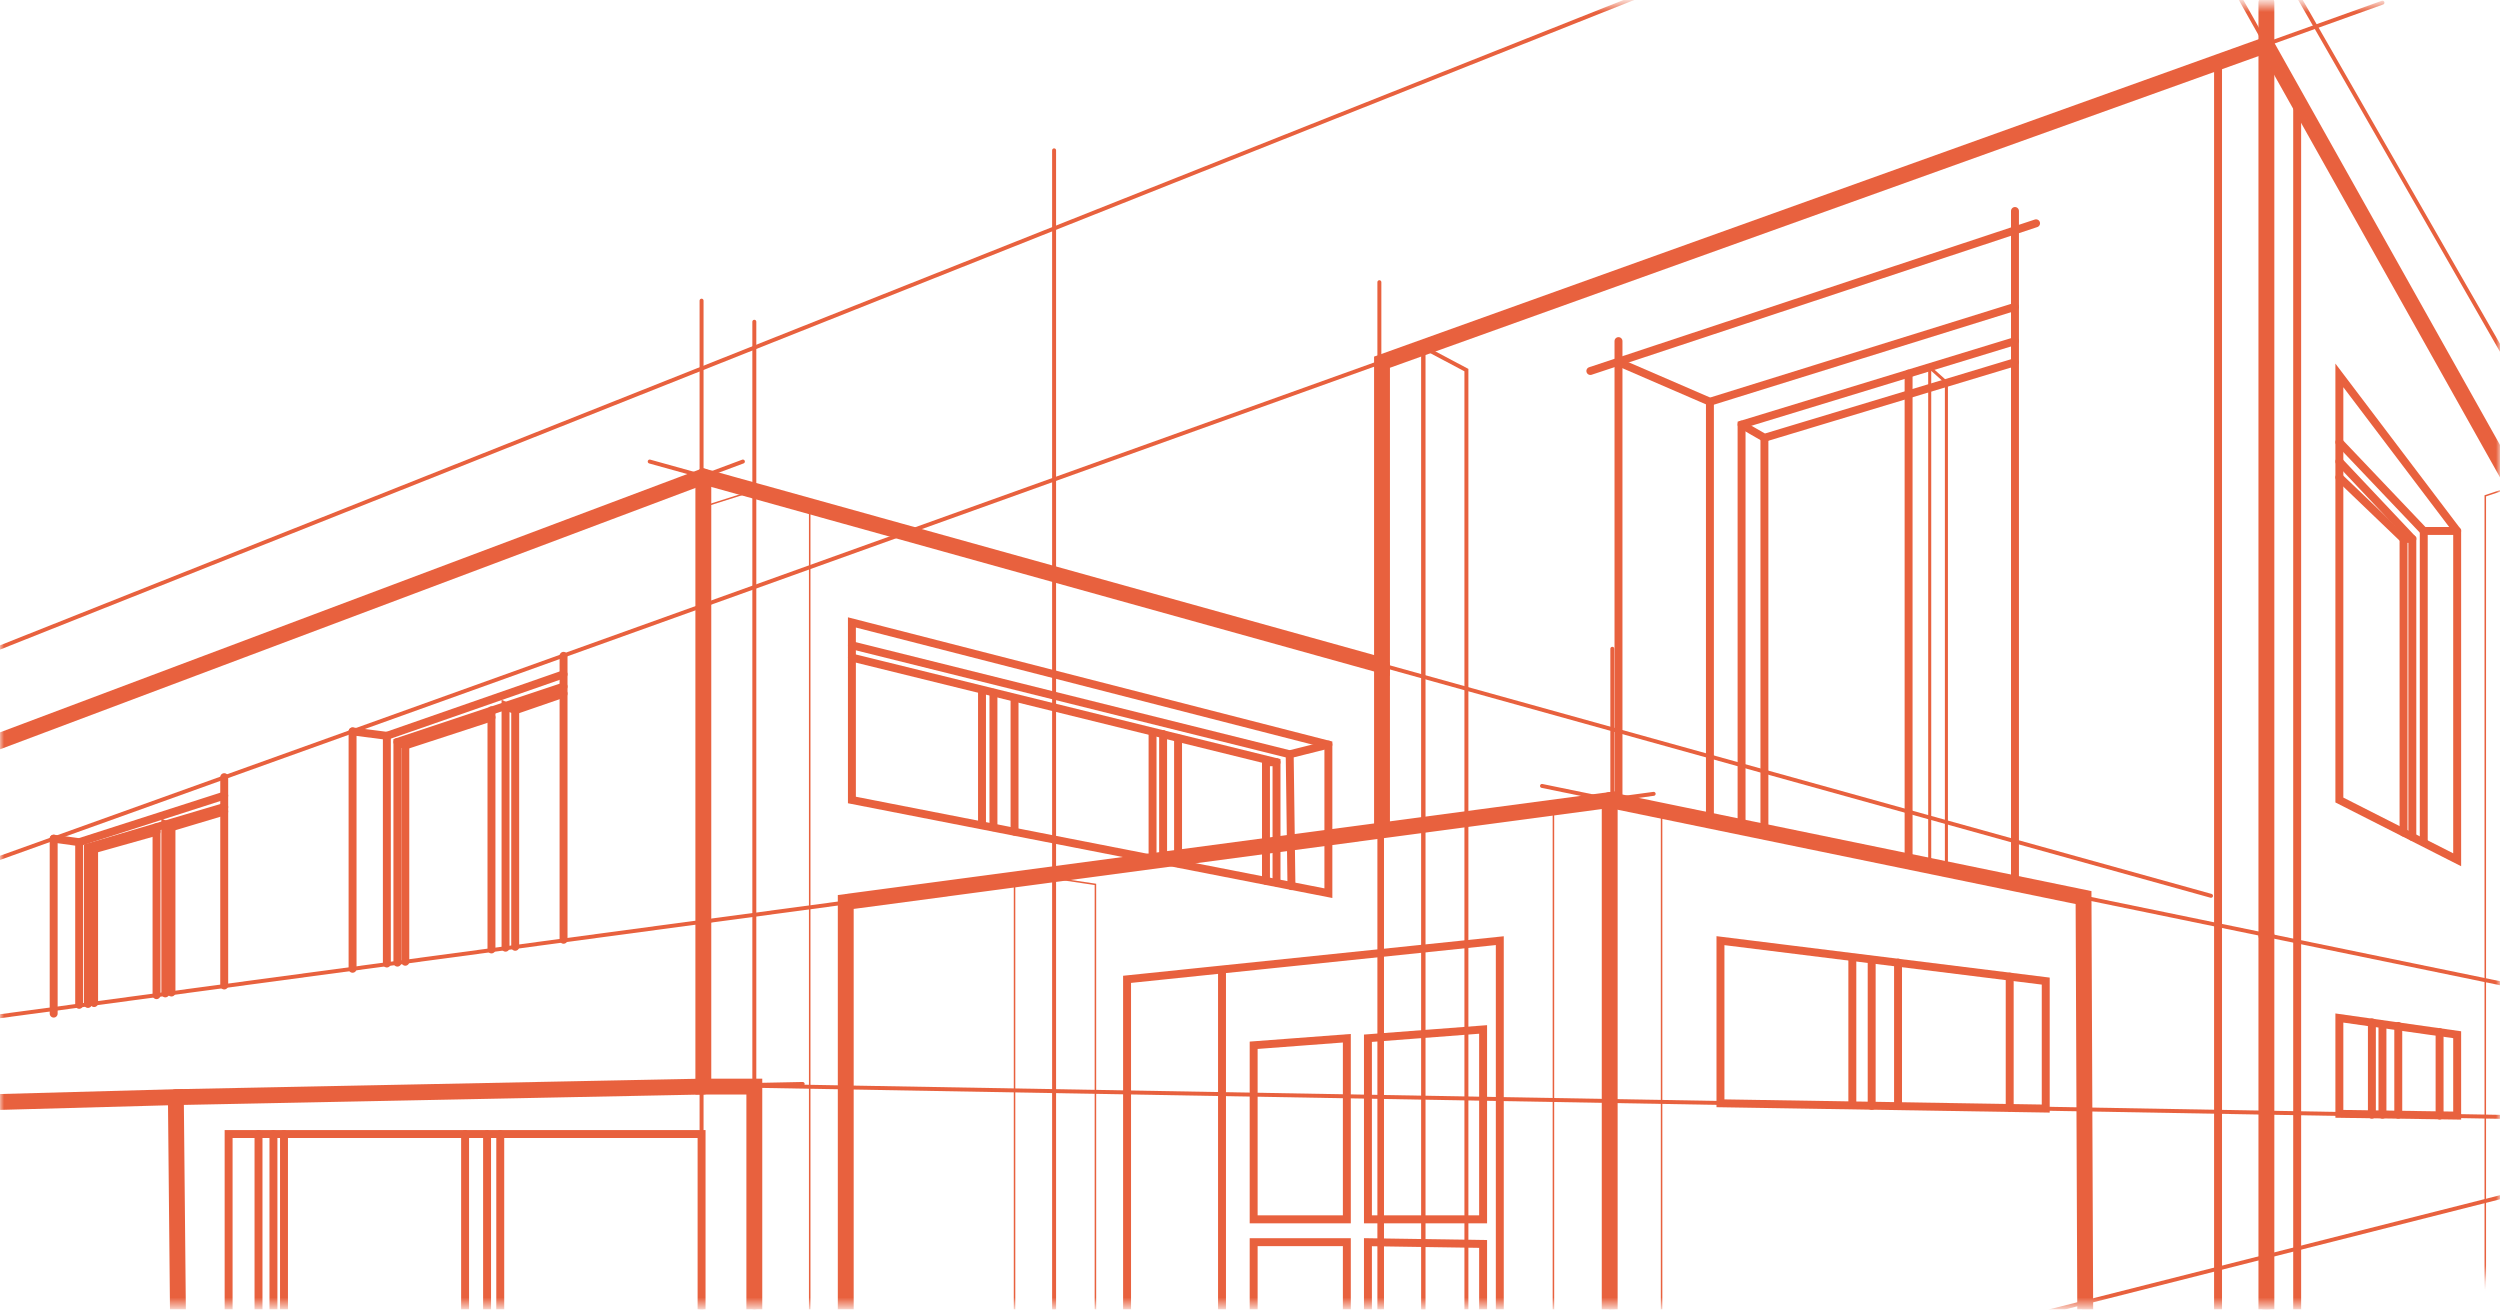 <svg width="315" height="165" viewBox="0 0 315 165" fill="none" xmlns="http://www.w3.org/2000/svg">
<mask id="mask0_699_994" style="mask-type:alpha" maskUnits="userSpaceOnUse" x="0" y="0" width="315" height="165">
<path d="M0 0.5H315V155.5C315 160.471 310.971 164.5 306 164.5H9C4.029 164.5 0 160.471 0 155.5V0.5Z" fill="#C4C4C4"/>
</mask>
<g mask="url(#mask0_699_994)">
<path d="M278.588 -6.756L325 75.987" stroke="#E8613E" stroke-width="0.5" stroke-miterlimit="10" stroke-linecap="round"/>
<path d="M-12.4 97.698L93.605 58.154" stroke="#E8613E" stroke-width="0.5" stroke-miterlimit="10" stroke-linecap="round"/>
<path d="M278.588 112.873L81.863 58.154" stroke="#E8613E" stroke-width="0.5" stroke-miterlimit="10" stroke-linecap="round"/>
<path d="M194.293 99.027L324.999 125.944" stroke="#E8613E" stroke-width="0.5" stroke-miterlimit="10" stroke-linecap="round"/>
<path d="M208.361 100.024L-12.4 129.71" stroke="#E8613E" stroke-width="0.5" stroke-miterlimit="10" stroke-linecap="round"/>
<path d="M197.395 233.057L324.999 158.067" stroke="#E8613E" stroke-width="0.5" stroke-miterlimit="10" stroke-linecap="round"/>
<path d="M300.188 0.333L-12.4 112.541" stroke="#E8613E" stroke-width="0.5" stroke-miterlimit="10" stroke-linecap="round"/>
<path d="M101.137 136.578L-12.4 138.904" stroke="#E8613E" stroke-width="0.5" stroke-miterlimit="10" stroke-linecap="round"/>
<path d="M81.863 136.578L324.999 140.898" stroke="#E8613E" stroke-width="0.5" stroke-miterlimit="10" stroke-linecap="round"/>
<path d="M87.513 208.466L325 148.319" stroke="#E8613E" stroke-width="0.5" stroke-miterlimit="10" stroke-linecap="round"/>
<path d="M95.045 206.473V61.809L102.023 63.803V204.7L95.045 206.473Z" stroke="#E8613E" stroke-width="0.192" stroke-miterlimit="10" stroke-linecap="round"/>
<path d="M95.044 61.809L88.398 63.914V204.479L95.044 206.473V61.809Z" stroke="#E8613E" stroke-width="0.192" stroke-miterlimit="10" stroke-linecap="round"/>
<path d="M127.832 111.323V209.352L132.817 210.792V110.658L127.832 111.323Z" stroke="#E8613E" stroke-width="0.192" stroke-miterlimit="10" stroke-linecap="round"/>
<path d="M132.816 110.658L138.023 111.433V208.909L132.816 210.792" stroke="#E8613E" stroke-width="0.192" stroke-miterlimit="10" stroke-linecap="round"/>
<path d="M202.822 229.845V100.8L195.732 101.686V227.962L202.822 229.845Z" stroke="#E8613E" stroke-width="0.192" stroke-miterlimit="10" stroke-linecap="round"/>
<path d="M202.822 100.8L209.358 102.129V226.079L202.822 229.845V100.8Z" stroke="#E8613E" stroke-width="0.192" stroke-miterlimit="10" stroke-linecap="round"/>
<path d="M285.566 5.65V207.691L289.443 204.035V12.517L285.566 5.65Z" stroke="#E8613E" stroke-miterlimit="10" stroke-linecap="round"/>
<path d="M285.566 5.65L279.474 7.754V206.915L285.566 207.691V5.65Z" stroke="#E8613E" stroke-miterlimit="10" stroke-linecap="round"/>
<path d="M316.802 61.255L313.146 62.474V178.337H316.802" stroke="#E8613E" stroke-width="0.192" stroke-miterlimit="10" stroke-linecap="round"/>
<path d="M174.133 45.637V192.405L179.339 193.291V43.754L174.133 45.637Z" stroke="#E8613E" stroke-width="0.5" stroke-miterlimit="10" stroke-linecap="round"/>
<path d="M179.339 43.754L184.767 46.634V190.854L179.339 193.291V43.754Z" stroke="#E8613E" stroke-width="0.5" stroke-miterlimit="10" stroke-linecap="round"/>
<path d="M313.147 199.826L262.858 194.62V113.095" stroke="#E8613E" stroke-miterlimit="10" stroke-linecap="round"/>
<path d="M256.544 28.136L200.385 46.745" stroke="#E8613E" stroke-miterlimit="10" stroke-linecap="round"/>
<path d="M203.93 42.979V100.8" stroke="#E8613E" stroke-miterlimit="10" stroke-linecap="round"/>
<path d="M203.93 45.637L215.45 50.621L253.886 38.659" stroke="#E8613E" stroke-miterlimit="10" stroke-linecap="round"/>
<path d="M215.45 50.622V102.683" stroke="#E8613E" stroke-miterlimit="10" stroke-linecap="round"/>
<path d="M219.438 104.234V53.502L253.886 42.979" stroke="#E8613E" stroke-miterlimit="10" stroke-linecap="round"/>
<path d="M219.438 53.502L222.317 55.163L253.886 45.637" stroke="#E8613E" stroke-miterlimit="10" stroke-linecap="round"/>
<path d="M222.316 55.163V104.787" stroke="#E8613E" stroke-miterlimit="10" stroke-linecap="round"/>
<path d="M240.483 47.077V108.553" stroke="#E8613E" stroke-miterlimit="10" stroke-linecap="round"/>
<path d="M243.143 109.107V46.302L245.247 48.185V109.55" stroke="#E8613E" stroke-width="0.384" stroke-miterlimit="10" stroke-linecap="round" stroke-linejoin="round"/>
<path d="M294.76 47.299V100.8L309.603 108.332V66.905L294.76 47.299Z" stroke="#E8613E" stroke-miterlimit="10" stroke-linecap="round"/>
<path d="M309.603 66.905H305.394L294.76 55.717" stroke="#E8613E" stroke-miterlimit="10" stroke-linecap="round"/>
<path d="M305.393 66.904V106.116" stroke="#E8613E" stroke-miterlimit="10" stroke-linecap="round"/>
<path d="M303.954 105.452V67.901L294.76 58.154" stroke="#E8613E" stroke-miterlimit="10" stroke-linecap="round"/>
<path d="M303.954 67.902H302.846L294.76 60.148" stroke="#E8613E" stroke-miterlimit="10" stroke-linecap="round"/>
<path d="M302.846 67.901V104.898" stroke="#E8613E" stroke-miterlimit="10" stroke-linecap="round"/>
<path d="M188.975 226.411V118.523L142.01 123.396V213.229L153.973 208.466V122.178" stroke="#E8613E" stroke-miterlimit="10" stroke-linecap="round"/>
<path d="M169.702 130.818L157.961 131.704V153.636H169.702V130.818Z" stroke="#E8613E" stroke-miterlimit="10" stroke-linecap="round"/>
<path d="M172.36 130.818V153.636H186.871V129.71L172.36 130.818Z" stroke="#E8613E" stroke-miterlimit="10" stroke-linecap="round"/>
<path d="M157.961 156.516H169.702V177.562L157.961 176.787V156.516Z" stroke="#E8613E" stroke-miterlimit="10" stroke-linecap="round"/>
<path d="M172.36 156.516V177.562L186.871 178.337V156.738L172.36 156.516Z" stroke="#E8613E" stroke-miterlimit="10" stroke-linecap="round"/>
<path d="M216.778 118.523V139.015L257.763 139.679V123.618L216.778 118.523Z" stroke="#E8613E" stroke-miterlimit="10" stroke-linecap="round"/>
<path d="M253.222 139.568V123.064" stroke="#E8613E" stroke-miterlimit="10" stroke-linecap="round"/>
<path d="M235.831 120.959V139.347" stroke="#E8613E" stroke-miterlimit="10" stroke-linecap="round"/>
<path d="M239.153 121.292V139.347" stroke="#E8613E" stroke-miterlimit="10" stroke-linecap="round"/>
<path d="M233.394 120.959V139.236" stroke="#E8613E" stroke-miterlimit="10" stroke-linecap="round"/>
<path d="M294.76 128.27V140.344L309.603 140.566V130.375L294.76 128.27Z" stroke="#E8613E" stroke-miterlimit="10" stroke-linecap="round"/>
<path d="M307.388 130.042V140.565" stroke="#E8613E" stroke-miterlimit="10" stroke-linecap="round"/>
<path d="M302.182 129.267V140.455" stroke="#E8613E" stroke-miterlimit="10" stroke-linecap="round"/>
<path d="M300.188 129.156V140.454" stroke="#E8613E" stroke-miterlimit="10" stroke-linecap="round"/>
<path d="M298.858 128.824V140.455" stroke="#E8613E" stroke-miterlimit="10" stroke-linecap="round"/>
<path d="M-8.635 94.264V184.873L191.08 273.044L285.566 196.946L262.858 194.62L202.822 229.844V100.799L106.564 113.649V203.592" stroke="#E8613E" stroke-width="2" stroke-miterlimit="10" stroke-linecap="round"/>
<path d="M285.566 0.333V117.858" stroke="#E8613E" stroke-width="2" stroke-miterlimit="10" stroke-linecap="round"/>
<path d="M88.62 60.037V136.91H95.045V206.472L106.565 203.592L142.01 213.229" stroke="#E8613E" stroke-width="2" stroke-miterlimit="10" stroke-linecap="round"/>
<path d="M22.602 184.097L-2.1 187.531V138.904L22.159 138.239L22.602 184.097ZM22.602 184.097L95.044 206.473" stroke="#E8613E" stroke-width="2" stroke-miterlimit="10" stroke-linecap="round"/>
<path d="M190.97 296.638L319.128 176.233V65.464L285.566 5.65L174.133 45.637V83.852L88.62 60.037L-8.635 96.59" stroke="#E8613E" stroke-width="2" stroke-miterlimit="10" stroke-linecap="round"/>
<path d="M174.133 83.852V104.566" stroke="#E8613E" stroke-width="2" stroke-miterlimit="10" stroke-linecap="round"/>
<path d="M285.566 196.946V117.858" stroke="#E8613E" stroke-width="2" stroke-miterlimit="10" stroke-linecap="round"/>
<path d="M202.822 100.8L262.526 113.095L262.859 194.62" stroke="#E8613E" stroke-width="2" stroke-miterlimit="10" stroke-linecap="round"/>
<path d="M107.34 78.425V100.8L167.376 112.541V93.821L107.34 78.425Z" stroke="#E8613E" stroke-miterlimit="10" stroke-linecap="round"/>
<path d="M167.376 93.821L162.502 95.04L162.723 111.655" stroke="#E8613E" stroke-miterlimit="10" stroke-linecap="round"/>
<path d="M162.502 95.04L107.34 81.304" stroke="#E8613E" stroke-miterlimit="10" stroke-linecap="round"/>
<path d="M160.841 111.212V96.037L107.34 82.855" stroke="#E8613E" stroke-miterlimit="10" stroke-linecap="round"/>
<path d="M160.841 96.037H159.512V110.99" stroke="#E8613E" stroke-miterlimit="10" stroke-linecap="round"/>
<path d="M148.436 93.046V108.775" stroke="#E8613E" stroke-miterlimit="10" stroke-linecap="round"/>
<path d="M146.552 92.492V108.332" stroke="#E8613E" stroke-miterlimit="10" stroke-linecap="round"/>
<path d="M145.223 92.492V108.221" stroke="#E8613E" stroke-miterlimit="10" stroke-linecap="round"/>
<path d="M127.832 88.172V104.787" stroke="#E8613E" stroke-miterlimit="10" stroke-linecap="round"/>
<path d="M125.174 104.234V87.286" stroke="#E8613E" stroke-miterlimit="10" stroke-linecap="round"/>
<path d="M123.733 86.954V103.901" stroke="#E8613E" stroke-miterlimit="10" stroke-linecap="round"/>
<path d="M88.62 136.91L22.159 138.239" stroke="#E8613E" stroke-width="2" stroke-miterlimit="10" stroke-linecap="round"/>
<path d="M71.008 82.633V118.412" stroke="#E8613E" stroke-miterlimit="10" stroke-linecap="round"/>
<path d="M44.424 92.16V122.067" stroke="#E8613E" stroke-miterlimit="10" stroke-linecap="round"/>
<path d="M28.252 97.92V124.172" stroke="#E8613E" stroke-miterlimit="10" stroke-linecap="round"/>
<path d="M6.763 105.673V127.716" stroke="#E8613E" stroke-miterlimit="10" stroke-linecap="round"/>
<path d="M6.763 105.673L9.975 106.116V126.609" stroke="#E8613E" stroke-miterlimit="10" stroke-linecap="round"/>
<path d="M9.975 106.117L28.251 100.246" stroke="#E8613E" stroke-miterlimit="10" stroke-linecap="round"/>
<path d="M44.424 92.16L48.744 92.713V121.402" stroke="#E8613E" stroke-miterlimit="10" stroke-linecap="round"/>
<path d="M48.744 92.713L71.009 84.96" stroke="#E8613E" stroke-miterlimit="10" stroke-linecap="round"/>
<path d="M50.072 121.292V93.489L71.007 86.51" stroke="#E8613E" stroke-miterlimit="10" stroke-linecap="round"/>
<path d="M61.925 89.501V119.63" stroke="#E8613E" stroke-miterlimit="10" stroke-linecap="round"/>
<path d="M63.697 119.409V88.948L64.916 89.501V119.298" stroke="#E8613E" stroke-miterlimit="10" stroke-linecap="round"/>
<path d="M50.072 93.489L51.069 93.932V121.181" stroke="#E8613E" stroke-miterlimit="10" stroke-linecap="round"/>
<path d="M51.069 93.932L61.925 90.387" stroke="#E8613E" stroke-miterlimit="10" stroke-linecap="round"/>
<path d="M64.916 89.501L71.008 87.397" stroke="#E8613E" stroke-miterlimit="10" stroke-linecap="round"/>
<path d="M11.083 126.498V106.781L28.252 101.686" stroke="#E8613E" stroke-miterlimit="10" stroke-linecap="round"/>
<path d="M19.723 104.233V125.39" stroke="#E8613E" stroke-miterlimit="10" stroke-linecap="round"/>
<path d="M20.83 125.169V103.901L21.605 104.234V125.058" stroke="#E8613E" stroke-miterlimit="10" stroke-linecap="round"/>
<path d="M11.083 106.781L11.858 107.003V126.387" stroke="#E8613E" stroke-miterlimit="10" stroke-linecap="round"/>
<path d="M11.857 107.002L19.722 104.787" stroke="#E8613E" stroke-miterlimit="10" stroke-linecap="round"/>
<path d="M21.605 104.234L28.252 102.24" stroke="#E8613E" stroke-miterlimit="10" stroke-linecap="round"/>
<path d="M88.398 37.883V276.921" stroke="#E8613E" stroke-width="0.5" stroke-miterlimit="10" stroke-linecap="round"/>
<path d="M95.045 40.542V283.789" stroke="#E8613E" stroke-width="0.5" stroke-miterlimit="10" stroke-linecap="round"/>
<path d="M173.801 35.557V306.718" stroke="#E8613E" stroke-width="0.5" stroke-miterlimit="10" stroke-linecap="round"/>
<path d="M285.566 -12.184V232.614" stroke="#E8613E" stroke-width="0.5" stroke-miterlimit="10" stroke-linecap="round"/>
<path d="M132.816 18.942V222.645" stroke="#E8613E" stroke-width="0.5" stroke-miterlimit="10" stroke-linecap="round"/>
<path d="M203.154 81.748V239.703" stroke="#E8613E" stroke-width="0.5" stroke-miterlimit="10" stroke-linecap="round"/>
<path d="M-12.4 86.51L298.858 -37.218" stroke="#E8613E" stroke-width="0.5" stroke-miterlimit="10" stroke-linecap="round"/>
<path d="M324.999 61.255L268.507 -37.218" stroke="#E8613E" stroke-width="0.5" stroke-miterlimit="10" stroke-linecap="round"/>
<path d="M253.886 26.585V111.101" stroke="#E8613E" stroke-miterlimit="10" stroke-linecap="round"/>
<path d="M28.806 142.892H88.399V180.664L28.806 172.356V142.892Z" stroke="#E8613E" stroke-miterlimit="10" stroke-linecap="round"/>
<path d="M32.572 142.892V171.802L28.806 172.356" stroke="#E8613E" stroke-miterlimit="10" stroke-linecap="round"/>
<path d="M34.454 142.892V170.584L88.398 176.897" stroke="#E8613E" stroke-miterlimit="10" stroke-linecap="round"/>
<path d="M58.602 142.892V173.464" stroke="#E8613E" stroke-miterlimit="10" stroke-linecap="round"/>
<path d="M63.032 173.796V142.892" stroke="#E8613E" stroke-miterlimit="10" stroke-linecap="round"/>
<path d="M61.371 142.892V173.796" stroke="#E8613E" stroke-miterlimit="10" stroke-linecap="round"/>
<path d="M34.454 170.584H35.783V142.892" stroke="#E8613E" stroke-miterlimit="10" stroke-linecap="round"/>
</g>
</svg>
